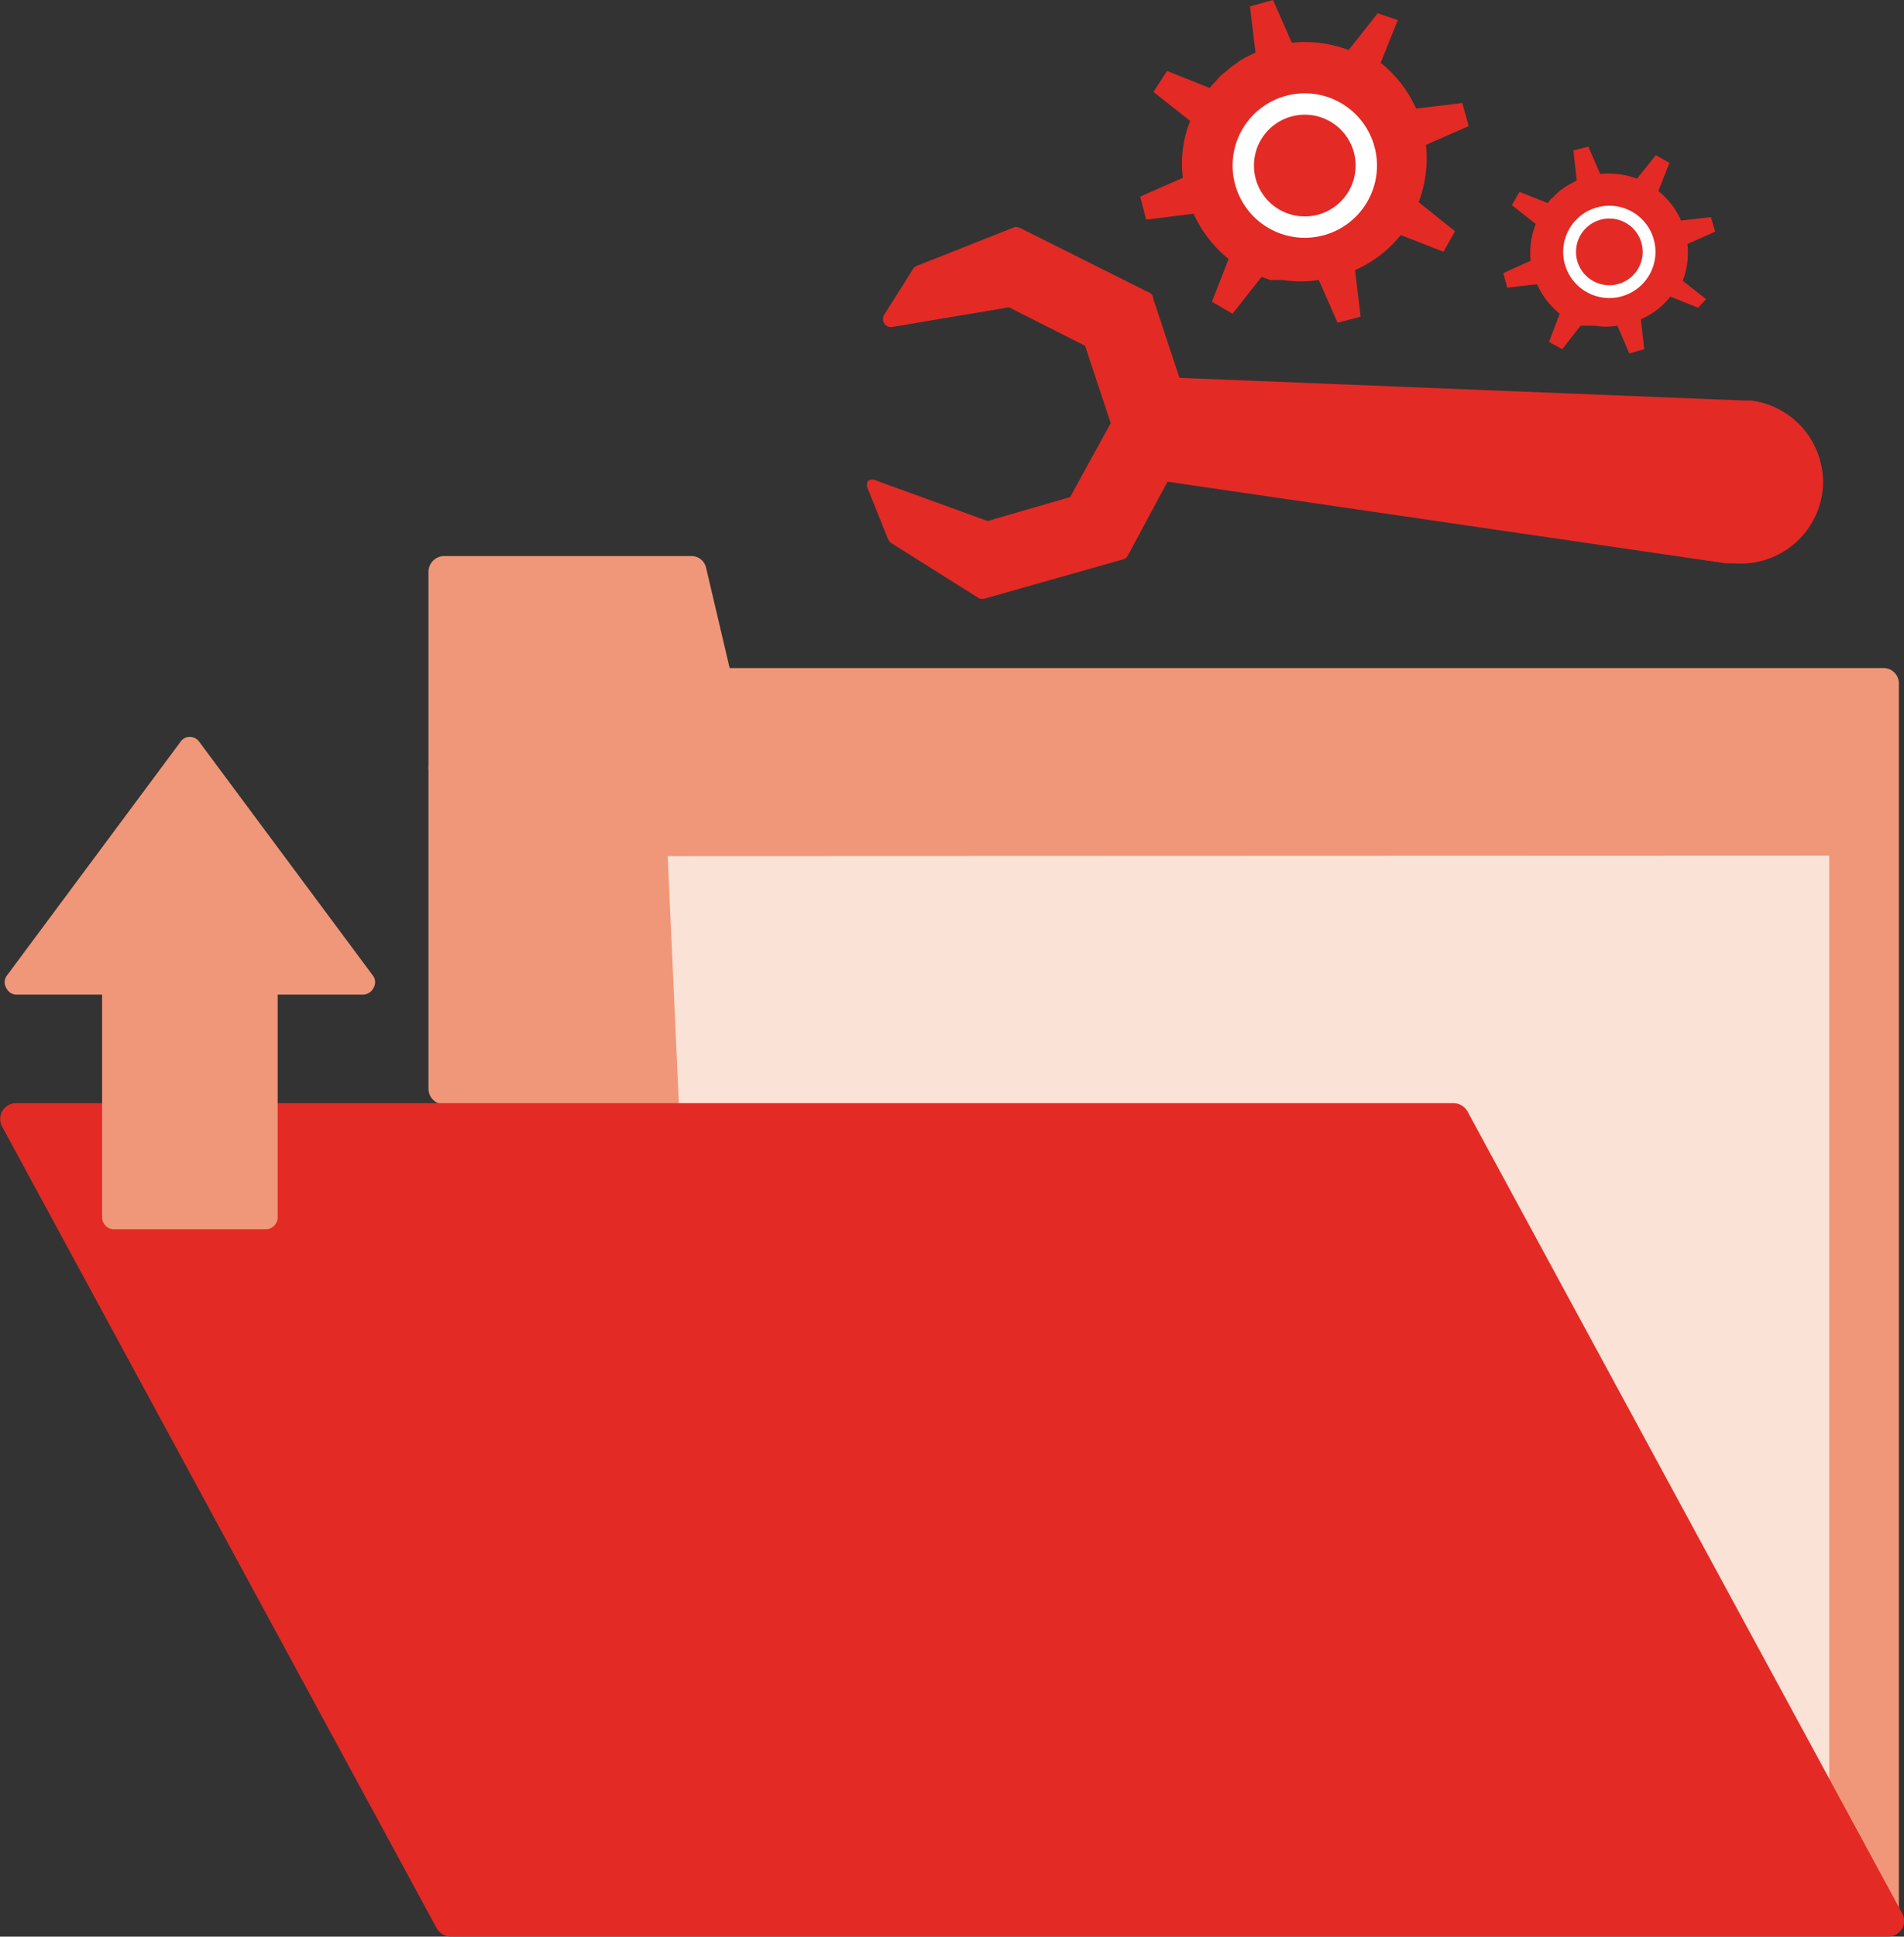<svg xmlns="http://www.w3.org/2000/svg" viewBox="0 0 44.57 45.31"><rect x="0" y="0" width="44.57" height="45.31" fill="#333333" stroke="none"/><defs><style>.cls-1{fill:#f09779;}.cls-2{fill:#fbe2d6;}.cls-3,.cls-4,.cls-5{fill:#e32a25;}.cls-4,.cls-5{stroke:#fff;stroke-linecap:round;stroke-linejoin:round;}.cls-4{stroke-width:0.3px;}.cls-5{stroke-width:0.5px;}</style></defs><title>two-one-new</title><g id="Layer_2" data-name="Layer 2"><g id="Layer_1-2" data-name="Layer 1"><path class="cls-1" d="M44.08,15.63h-27l-.55-2.34a.35.35,0,0,0-.35-.28H10.4a.37.37,0,0,0-.37.36V17.9a.5.5,0,0,0,0,.12v7.46a.37.37,0,0,0,.37.36H34L44.12,44.41l.33.53V16A.36.36,0,0,0,44.08,15.63Z"/><polygon class="cls-2" points="15.63 20.03 16.64 42.37 42.82 43.58 42.82 20.02 15.63 20.03"/><path class="cls-3" d="M42.67,11.43a1.93,1.93,0,0,1-2.08,1.75l-.19,0L27.33,11.27,26.4,13a.18.18,0,0,1-.12.09L23.07,14a.25.25,0,0,1-.15,0l-2.05-1.29a.24.24,0,0,1-.08-.09l-.47-1.17a.2.2,0,0,1,0-.2.2.2,0,0,1,.21,0l2.59.94,1.93-.56L26,9.9l-.6-1.81-1.78-.9-2.73.46a.19.19,0,0,1-.19-.08.2.2,0,0,1,0-.21l.67-1.06a.17.17,0,0,1,.09-.08l2.25-.89a.18.18,0,0,1,.16,0l3,1.5A.18.18,0,0,1,27,7l.61,1.84,13.19.53h.19A1.93,1.93,0,0,1,42.67,11.43Z"/><path class="cls-3" d="M41.81,11.34a1,1,0,1,1-2.09-.19,1,1,0,0,1,2.09.19Zm-1.71-.15a.66.66,0,0,0,.6.73.67.67,0,1,0-.6-.73Z"/><path class="cls-3" d="M36.3,4.66l-.07.09-.66-.26-.18.31.56.44a1.84,1.84,0,0,0-.12.86l-.64.29.09.34.7-.08a1.88,1.88,0,0,0,.53.69L36.26,8l.31.17L37,7.62l.13,0,.07,0,.12,0a1.63,1.63,0,0,0,.54,0l.28.65.35-.1-.08-.7a1.76,1.76,0,0,0,.69-.53l.65.26L39.94,7l-.55-.43a1.83,1.83,0,0,0,.11-.86l.65-.29-.1-.34-.7.08a1.78,1.78,0,0,0-.53-.69l.26-.66-.32-.18-.44.55a1.93,1.93,0,0,0-.86-.11l-.28-.64-.35.09.08.7-.22.12-.16.11-.07.06-.1.1Z"/><path class="cls-4" d="M36.86,5.44a.93.93,0,1,1,.35,1.26A.93.93,0,0,1,36.86,5.44Z"/><path class="cls-3" d="M28.44,1.92a.81.81,0,0,0-.12.14l-1-.4L27,2.15l.86.68a2.65,2.65,0,0,0-.17,1.33l-1,.44.14.54L27.94,5a2.89,2.89,0,0,0,.82,1.06l-.39,1,.48.28.68-.86.2.07.11,0,.19,0a2.64,2.64,0,0,0,.84,0l.44,1,.54-.14-.13-1.09a2.85,2.85,0,0,0,1.07-.82l1,.39.27-.48-.85-.68a2.94,2.94,0,0,0,.17-1.34l1-.44-.15-.54-1.08.13a2.87,2.87,0,0,0-.83-1.07l.4-1L32.25.31l-.68.86A2.9,2.9,0,0,0,30.24,1L29.8,0l-.54.15.13,1.08a3.84,3.84,0,0,0-.35.18l-.25.18-.1.09a.8.8,0,0,0-.17.15Z"/><path class="cls-5" d="M29.31,3.13a1.44,1.44,0,1,1,.53,2A1.44,1.44,0,0,1,29.31,3.13Z"/><path class="cls-3" d="M44.53,44.77,34.35,26a.38.38,0,0,0-.32-.19H.37A.38.38,0,0,0,.05,26a.38.38,0,0,0,0,.36L10.22,45.11a.38.38,0,0,0,.32.2H44.21a.38.38,0,0,0,.31-.18A.36.36,0,0,0,44.53,44.77Z"/><path class="cls-1" d="M4.66,17.35l4.08,5.49a.26.26,0,0,1,0,.28.28.28,0,0,1-.24.15h-2v5.21a.28.28,0,0,1-.27.28H2.66a.28.28,0,0,1-.27-.28V23.27h-2a.26.26,0,0,1-.24-.15.26.26,0,0,1,0-.28l4.08-5.49a.26.26,0,0,1,.21-.11A.27.27,0,0,1,4.66,17.35Z"/></g></g></svg>
